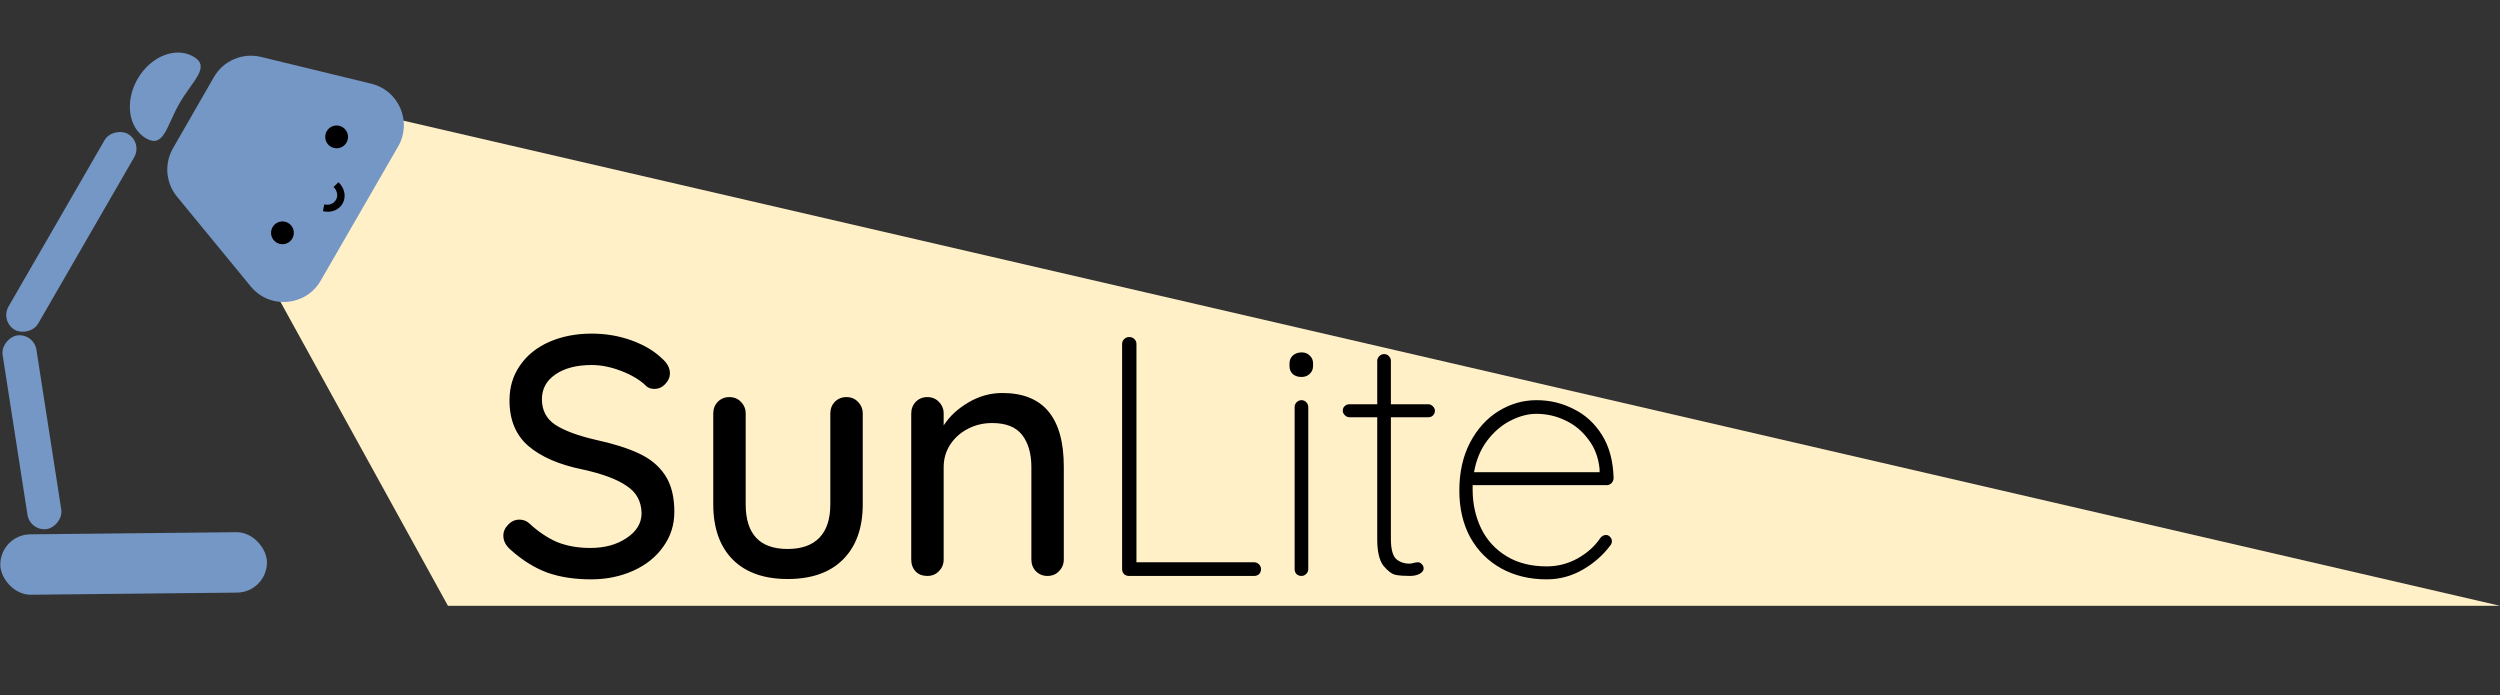 <svg width="586" height="163" viewBox="0 0 586 163" fill="none" xmlns="http://www.w3.org/2000/svg">
<rect x="0" y="0" width="586" height="163" fill="#333333" stroke="none"/>
<path d="M89 27L586 142H391.5H105L64.5 68.5L89 27Z" fill="#FFF0C7"/>
<path d="M138.545 135.8C134.652 135.8 131.212 135.267 128.225 134.2C125.239 133.08 122.385 131.293 119.665 128.84C118.545 127.88 117.985 126.787 117.985 125.56C117.985 124.6 118.359 123.747 119.105 123C119.852 122.2 120.732 121.8 121.745 121.8C122.652 121.8 123.425 122.093 124.065 122.68C126.199 124.653 128.385 126.12 130.625 127.08C132.919 127.987 135.505 128.44 138.385 128.44C141.745 128.44 144.572 127.667 146.865 126.12C149.212 124.573 150.385 122.627 150.385 120.28C150.332 117.507 149.159 115.373 146.865 113.88C144.625 112.333 141.185 111.053 136.545 110.04C131.052 108.92 126.812 107.08 123.825 104.52C120.892 101.96 119.425 98.413 119.425 93.88C119.425 90.733 120.252 87.987 121.905 85.64C123.559 83.24 125.852 81.4 128.785 80.12C131.719 78.84 135.025 78.2 138.705 78.2C142.012 78.2 145.132 78.733 148.065 79.8C150.999 80.867 153.372 82.28 155.185 84.04C156.412 85.107 157.025 86.253 157.025 87.48C157.025 88.44 156.652 89.293 155.905 90.04C155.212 90.787 154.359 91.16 153.345 91.16C152.599 91.16 151.985 90.947 151.505 90.52C150.119 89.133 148.199 87.96 145.745 87C143.292 86.04 140.945 85.56 138.705 85.56C135.132 85.56 132.279 86.307 130.145 87.8C128.065 89.24 127.025 91.16 127.025 93.56C127.025 96.173 128.065 98.173 130.145 99.56C132.279 100.947 135.425 102.12 139.585 103.08C143.745 103.987 147.132 105.053 149.745 106.28C152.412 107.507 154.465 109.213 155.905 111.4C157.345 113.587 158.065 116.44 158.065 119.96C158.065 123.053 157.185 125.8 155.425 128.2C153.719 130.6 151.372 132.467 148.385 133.8C145.399 135.133 142.119 135.8 138.545 135.8ZM198.388 93.08C199.508 93.08 200.414 93.453 201.108 94.2C201.854 94.947 202.228 95.853 202.228 96.92V118.2C202.228 123.747 200.681 128.067 197.588 131.16C194.548 134.2 190.228 135.72 184.628 135.72C179.081 135.72 174.788 134.2 171.748 131.16C168.708 128.067 167.188 123.747 167.188 118.2V96.92C167.188 95.853 167.534 94.947 168.228 94.2C168.974 93.453 169.881 93.08 170.948 93.08C172.068 93.08 172.974 93.453 173.668 94.2C174.414 94.947 174.788 95.853 174.788 96.92V118.2C174.788 125.187 178.068 128.68 184.628 128.68C187.881 128.68 190.361 127.8 192.068 126.04C193.774 124.28 194.628 121.667 194.628 118.2V96.92C194.628 95.853 194.974 94.947 195.668 94.2C196.414 93.453 197.321 93.08 198.388 93.08ZM234.954 92.12C244.554 92.12 249.354 97.88 249.354 109.4V131.16C249.354 132.227 248.981 133.133 248.234 133.88C247.541 134.627 246.634 135 245.514 135C244.447 135 243.541 134.627 242.794 133.88C242.101 133.133 241.754 132.227 241.754 131.16V109.48C241.754 106.333 241.034 103.827 239.594 101.96C238.154 100.093 235.807 99.16 232.554 99.16C230.421 99.16 228.474 99.64 226.714 100.6C225.007 101.507 223.647 102.76 222.634 104.36C221.674 105.907 221.194 107.613 221.194 109.48V131.16C221.194 132.227 220.821 133.133 220.074 133.88C219.381 134.627 218.474 135 217.354 135C216.234 135 215.327 134.653 214.634 133.96C213.941 133.213 213.594 132.28 213.594 131.16V96.92C213.594 95.853 213.941 94.947 214.634 94.2C215.381 93.453 216.287 93.08 217.354 93.08C218.474 93.08 219.381 93.453 220.074 94.2C220.821 94.947 221.194 95.853 221.194 96.92V99.72C222.581 97.587 224.501 95.8 226.954 94.36C229.461 92.867 232.127 92.12 234.954 92.12ZM293.983 131.8C294.41 131.8 294.783 131.96 295.103 132.28C295.423 132.6 295.583 132.973 295.583 133.4C295.583 133.88 295.423 134.28 295.103 134.6C294.783 134.867 294.41 135 293.983 135H264.623C264.143 135 263.743 134.84 263.423 134.52C263.157 134.2 263.023 133.827 263.023 133.4V80.6C263.023 80.173 263.183 79.8 263.503 79.48C263.823 79.16 264.223 79 264.703 79C265.183 79 265.583 79.16 265.903 79.48C266.223 79.8 266.383 80.173 266.383 80.6V131.8H293.983ZM306.66 133.4C306.66 133.827 306.5 134.2 306.18 134.52C305.86 134.84 305.487 135 305.06 135C304.58 135 304.18 134.84 303.86 134.52C303.594 134.2 303.46 133.827 303.46 133.4V95.4C303.46 94.973 303.62 94.6 303.94 94.28C304.26 93.96 304.634 93.8 305.06 93.8C305.54 93.8 305.914 93.96 306.18 94.28C306.5 94.6 306.66 94.973 306.66 95.4V133.4ZM305.06 88.36C304.207 88.36 303.514 88.12 302.98 87.64C302.5 87.16 302.26 86.547 302.26 85.8V85.16C302.26 84.413 302.527 83.8 303.06 83.32C303.594 82.84 304.287 82.6 305.14 82.6C305.887 82.6 306.5 82.84 306.98 83.32C307.514 83.8 307.78 84.413 307.78 85.16V85.8C307.78 86.547 307.514 87.16 306.98 87.64C306.5 88.12 305.86 88.36 305.06 88.36ZM334.825 94.76C335.198 94.76 335.545 94.92 335.865 95.24C336.185 95.56 336.345 95.907 336.345 96.28C336.345 96.707 336.185 97.08 335.865 97.4C335.598 97.667 335.251 97.8 334.825 97.8H326.025V126.28C326.025 128.627 326.425 130.2 327.225 131C328.078 131.747 329.145 132.12 330.425 132.12C330.638 132.12 330.931 132.067 331.305 131.96C331.731 131.853 332.078 131.8 332.345 131.8C332.718 131.8 333.038 131.96 333.305 132.28C333.571 132.547 333.705 132.867 333.705 133.24C333.705 133.72 333.385 134.147 332.745 134.52C332.105 134.84 331.358 135 330.505 135C329.171 135 328.051 134.92 327.145 134.76C326.238 134.547 325.278 133.827 324.265 132.6C323.305 131.32 322.825 129.267 322.825 126.44V97.8H316.265C315.891 97.8 315.545 97.64 315.225 97.32C314.905 97 314.745 96.653 314.745 96.28C314.745 95.853 314.878 95.507 315.145 95.24C315.465 94.92 315.838 94.76 316.265 94.76H322.825V84.6C322.825 84.173 322.985 83.8 323.305 83.48C323.625 83.16 323.998 83 324.425 83C324.905 83 325.278 83.16 325.545 83.48C325.865 83.8 326.025 84.173 326.025 84.6V94.76H334.825ZM376.467 125.4C376.84 125.4 377.16 125.56 377.427 125.88C377.693 126.147 377.827 126.467 377.827 126.84C377.827 127.213 377.72 127.533 377.507 127.8C375.747 130.147 373.56 132.067 370.947 133.56C368.333 135.053 365.533 135.8 362.547 135.8C358.547 135.8 355 134.947 351.907 133.24C348.813 131.533 346.387 129.107 344.627 125.96C342.92 122.813 342.067 119.16 342.067 115C342.067 110.733 342.893 107 344.547 103.8C346.253 100.547 348.493 98.067 351.267 96.36C354.04 94.653 357 93.8 360.147 93.8C363.293 93.8 366.2 94.493 368.867 95.88C371.587 97.213 373.8 99.24 375.507 101.96C377.213 104.68 378.12 108.04 378.227 112.04C378.227 112.467 378.067 112.867 377.747 113.24C377.427 113.56 377.053 113.72 376.627 113.72H345.187V114.76C345.187 118.067 345.853 121.107 347.187 123.88C348.52 126.6 350.493 128.76 353.107 130.36C355.72 131.96 358.867 132.76 362.547 132.76C365.107 132.76 367.507 132.147 369.747 130.92C372.04 129.64 373.827 128.04 375.107 126.12C375.48 125.64 375.933 125.4 376.467 125.4ZM360.147 97C358.173 97 356.147 97.533 354.067 98.6C352.04 99.613 350.227 101.16 348.627 103.24C347.08 105.267 346.04 107.747 345.507 110.68H374.947V109.96C374.68 107.24 373.8 104.92 372.307 103C370.867 101.027 369.053 99.533 366.867 98.52C364.733 97.507 362.493 97 360.147 97Z" fill="black"/>
<path d="M45.328 13.256C49.489 15.658 45.154 18.881 42.095 24.179C39.036 29.477 38.413 34.843 34.251 32.441C30.09 30.038 29.196 23.796 32.255 18.498C35.314 13.2 41.167 10.853 45.328 13.256Z" fill="#7597C5"/>
<rect x="62.647" y="138.834" width="62.504" height="14.158" rx="7.079" transform="rotate(179.409 62.647 138.834)" fill="#7597C5"/>
<path d="M41.485 46.085C38.845 42.871 38.471 38.359 40.544 34.754L50.139 18.071C52.355 14.218 56.848 12.29 61.168 13.339L87.023 19.62C93.507 21.195 96.659 28.558 93.323 34.337L75.162 65.793C71.669 71.843 63.207 72.538 58.774 67.139L41.485 46.085Z" fill="#7597C5"/>
<rect x="1.52588e-05" y="75.31" width="53.025" height="8.015" rx="4.007" transform="rotate(-60 1.52588e-05 75.31)" fill="#7597C5"/>
<rect x="7.054" y="124.621" width="45.913" height="8.015" rx="4.007" transform="rotate(-98.838 7.054 124.621)" fill="#7597C5"/>
<ellipse rx="2.672" ry="2.672" transform="matrix(-0.492 0.871 0.871 0.492 78.905 32.087)" fill="black"/>
<ellipse rx="2.672" ry="2.672" transform="matrix(-0.492 0.871 0.871 0.492 66.205 54.574)" fill="black"/>
<path d="M79.339 42.716C80.04 43.37 80.517 44.203 80.699 45.09C80.882 45.977 80.759 46.871 80.35 47.636C79.941 48.401 79.267 48.998 78.431 49.334C77.594 49.671 76.64 49.731 75.711 49.505L76 47.911C76.557 48.047 77.129 48.011 77.631 47.809C78.133 47.606 78.537 47.249 78.783 46.79C79.028 46.331 79.102 45.794 78.993 45.262C78.883 44.73 78.597 44.23 78.177 43.838L79.339 42.716Z" fill="black"/>
</svg>
